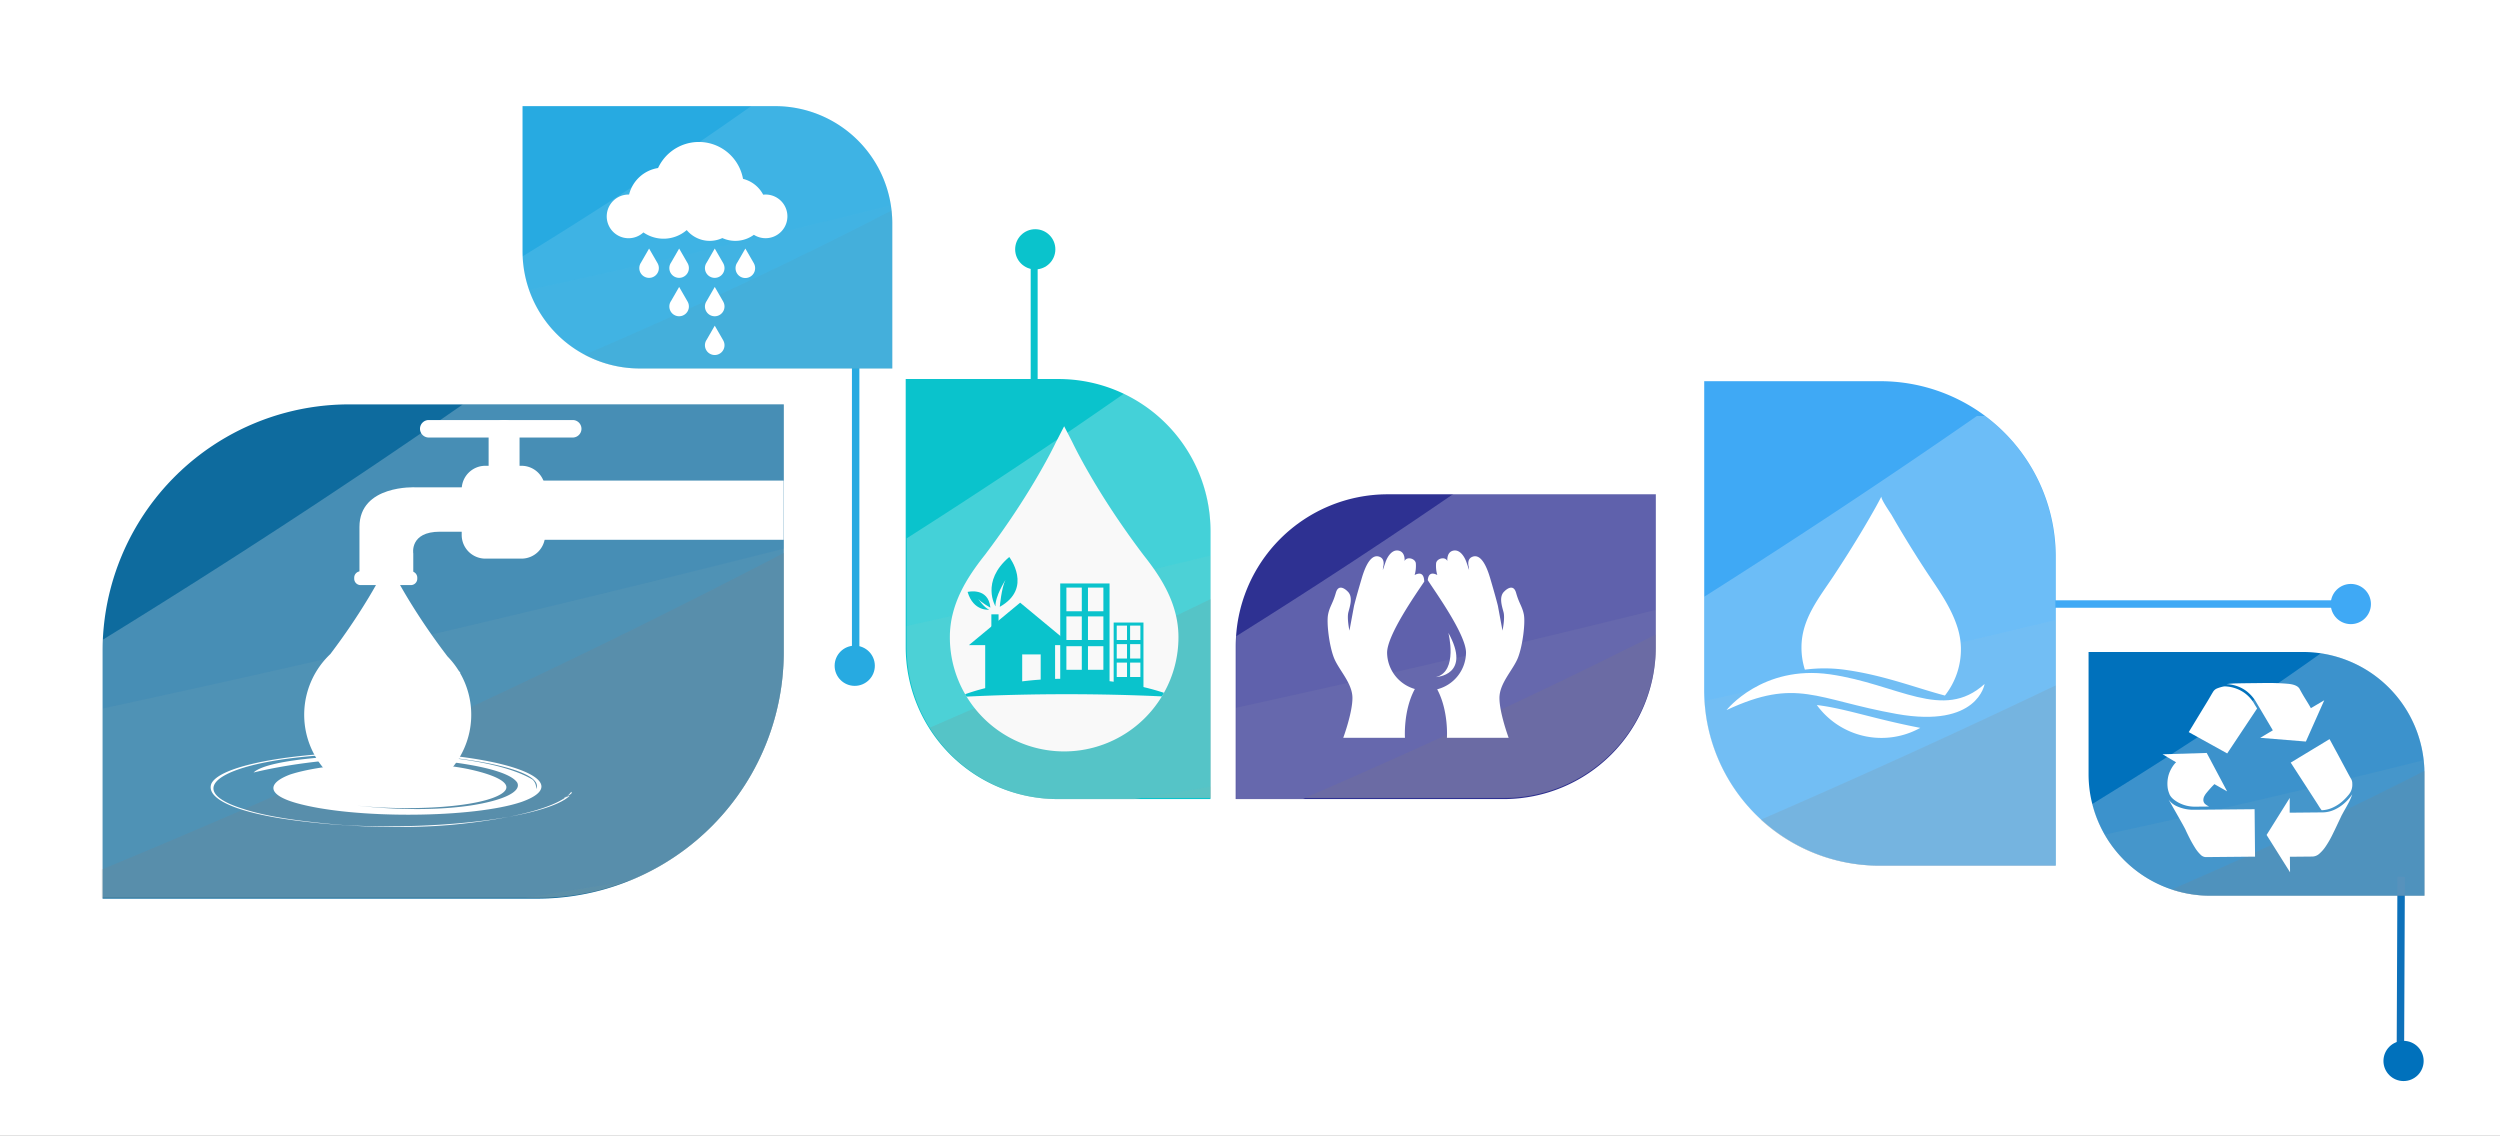 <svg xmlns="http://www.w3.org/2000/svg" xmlns:xlink="http://www.w3.org/1999/xlink" width="1006" height="457" viewBox="0 0 1006 457">
  <rect x="0" y="0" width="1006" height="457" fill="#808080" stroke="none"/>
  <defs>
    <clipPath id="clip-Mesa_de_trabajo_1">
      <rect width="1006" height="457"/>
    </clipPath>
  </defs>
  <g id="Mesa_de_trabajo_1" data-name="Mesa de trabajo – 1" clip-path="url(#clip-Mesa_de_trabajo_1)">
    <rect width="1006" height="457" fill="#fff"/>
    <g id="Grupo_5813" data-name="Grupo 5813" transform="translate(-132.587 -549.975)">
      <path id="Trazado_3941" data-name="Trazado 3941" d="M521.543,506.4H629.39v61.466a61.184,61.184,0,0,1-61.184,61.184H460.36V567.58A61.184,61.184,0,0,1,521.543,506.4Z" transform="translate(169.483 242.477)" fill="#2e3192"/>
      <g id="Grupo_4518" data-name="Grupo 4518" transform="translate(630.002 748.406)" opacity="0.7">
        <g id="Grupo_4517" data-name="Grupo 4517" opacity="0.6">
          <g id="Grupo_4513" data-name="Grupo 4513" transform="translate(27.779 56.892)">
            <g id="Grupo_4512" data-name="Grupo 4512">
              <path id="Trazado_3942" data-name="Trazado 3942" d="M631.388,566.856v4.582A61.18,61.18,0,0,1,570.2,632.614H490.3Q566.073,599.788,631.388,566.856Z" transform="translate(-490.296 -566.856)" fill="#594a42" opacity="0.8"/>
            </g>
          </g>
          <g id="Grupo_4516" data-name="Grupo 4516" opacity="0.7">
            <g id="Grupo_4514" data-name="Grupo 4514" transform="translate(0.014 47.018)">
              <path id="Trazado_3943" data-name="Trazado 3943" d="M629.4,556.276v14.456a61.18,61.18,0,0,1-61.185,61.176H488.311c-.364.159-.719.308-1.083.467H460.546V595.651Q543.952,577.424,629.4,556.276Z" transform="translate(-460.546 -556.276)" fill="#c2b59b" opacity="0.8"/>
            </g>
            <g id="Grupo_4515" data-name="Grupo 4515">
              <path id="Trazado_3944" data-name="Trazado 3944" d="M629.4,505.9V567.37a61.18,61.18,0,0,1-61.185,61.176H488.31c-.364.159-.719.308-1.083.467H460.545V567.081c0-1.195-.047-2.417.028-3.584v-.019q45.889-28.754,87.867-57.583H629.4Z" transform="translate(-460.531 -505.896)" fill="#fff" opacity="0.8"/>
            </g>
          </g>
        </g>
      </g>
      <path id="Trazado_3945" data-name="Trazado 3945" d="M330.664,845.531H155.778V745.856A99.218,99.218,0,0,1,255,646.638H429.883v99.675A99.218,99.218,0,0,1,330.664,845.531Z" transform="translate(18.087 66.063)" fill="#0e6b9e"/>
      <path id="Trazado_3946" data-name="Trazado 3946" d="M242.007,873.394h-86.23V922.54a48.92,48.92,0,0,0,48.92,48.92h86.23V922.314A48.919,48.919,0,0,0,242.007,873.394Z" transform="translate(817.247 -61.061)" fill="#0071bc"/>
      <path id="Trazado_3947" data-name="Trazado 3947" d="M199.99,444.595H301.632V386.179a47.139,47.139,0,0,0-47.139-47.139H152.851v58.415A47.139,47.139,0,0,0,199.99,444.595Z" transform="translate(190.003 253.645)" fill="#27aae1"/>
      <path id="Trazado_3948" data-name="Trazado 3948" d="M318.062,564.546V456.7h61.466a61.184,61.184,0,0,1,61.184,61.184V625.731H379.246A61.185,61.185,0,0,1,318.062,564.546Z" transform="translate(178.979 245.793)" fill="#0ac3cc"/>
      <path id="Trazado_3949" data-name="Trazado 3949" d="M460.36,771.013V646.638h70.886A70.561,70.561,0,0,1,601.808,717.2V841.575H530.922A70.561,70.561,0,0,1,460.36,771.013Z" transform="translate(358.004 56.73)" fill="#3fa9f5"/>
      <line id="Línea_190" data-name="Línea 190" y2="135.242" transform="translate(476.904 682.195)" fill="none" stroke="#27aae1" stroke-miterlimit="10" stroke-width="3"/>
      <g id="Grupo_4519" data-name="Grupo 4519" transform="translate(547.337 647.419)">
        <rect id="Rectángulo_1811" data-name="Rectángulo 1811" width="2.8" height="77.195" transform="translate(0 0)" fill="#0ac3cc"/>
      </g>
      <line id="Línea_191" data-name="Línea 191" x2="126.226" transform="translate(952.27 793.036)" fill="none" stroke="#3fa9f5" stroke-miterlimit="10" stroke-width="3"/>
      <circle id="Elipse_525" data-name="Elipse 525" cx="8.089" cy="8.089" r="8.089" transform="translate(1070.474 784.946)" fill="#3fa9f5"/>
      <g id="Grupo_4520" data-name="Grupo 4520" transform="translate(541.084 642.208)">
        <circle id="Elipse_526" data-name="Elipse 526" cx="8.089" cy="8.089" r="8.089" transform="translate(0 0)" fill="#0ac3cc"/>
      </g>
      <circle id="Elipse_527" data-name="Elipse 527" cx="8.089" cy="8.089" r="8.089" transform="translate(468.444 809.789)" fill="#27aae1"/>
      <g id="Grupo_4521" data-name="Grupo 4521" transform="translate(1091.687 902.805)">
        <line id="Línea_192" data-name="Línea 192" x1="0.343" y2="79.019" transform="translate(6.782)" fill="none" stroke="#0d71ba" stroke-miterlimit="10" stroke-width="3"/>
        <circle id="Elipse_528" data-name="Elipse 528" cx="8.089" cy="8.089" r="8.089" transform="translate(0 66.008)" fill="#0071bc"/>
      </g>
      <g id="Grupo_4529" data-name="Grupo 4529" transform="translate(173.587 712.701)" opacity="0.7">
        <g id="Grupo_4528" data-name="Grupo 4528" transform="translate(0 0)" opacity="0.6">
          <g id="Grupo_4524" data-name="Grupo 4524" transform="translate(0 59.833)">
            <g id="Grupo_4522" data-name="Grupo 4522" transform="translate(170.49 131.917)">
              <path id="Trazado_3950" data-name="Trazado 3950" d="M379.347,852.1a98.925,98.925,0,0,1-36.547,6.757h-4.638Q358.7,855.523,379.347,852.1Z" transform="translate(-338.162 -852.098)" fill="#c49a6c" opacity="0.8"/>
            </g>
            <g id="Grupo_4523" data-name="Grupo 4523">
              <path id="Trazado_3951" data-name="Trazado 3951" d="M429.825,710.749V750.59a98.825,98.825,0,0,1-9.193,41.754c-.523,1.129-1.064,2.24-1.624,3.341-.336.663-.681,1.316-1.036,1.969-.345.635-.691,1.26-1.045,1.876-.261.467-.523.924-.793,1.372-.084.149-.177.308-.28.467v.019q-1.19,1.988-2.464,3.91c-.728,1.1-1.475,2.174-2.249,3.238-.308.439-.625.868-.943,1.3q-2.128,2.856-4.461,5.544c-.327.392-.663.775-1.008,1.157-.14.168-.289.327-.448.495-.317.364-.644.719-.98,1.073-.14.159-.289.317-.439.476-.345.364-.691.728-1.036,1.083-.607.625-1.213,1.241-1.839,1.848-.495.485-1,.961-1.5,1.437-.392.373-.793.747-1.195,1.1q-.42.392-.84.756c-1.3,1.148-2.622,2.277-3.985,3.36-.345.28-.7.56-1.055.831-.429.336-.868.672-1.307,1-.495.373-.989.737-1.493,1.092q-.84.616-1.708,1.2a.335.335,0,0,1-.093.065c-.569.392-1.139.784-1.717,1.157-.486.327-.98.644-1.475.952-.4.261-.8.513-1.2.747-.98.607-1.969,1.195-2.977,1.764-.56.317-1.129.635-1.708.943a98.049,98.049,0,0,1-9.753,4.61l-.821.14a98.925,98.925,0,0,1-36.547,6.757H155.481V838.084c.084-.037.159-.065.243-.1C257.581,795.732,348.6,753,429.825,710.749Z" transform="translate(-155.481 -710.749)" fill="#594a42" opacity="0.8"/>
            </g>
          </g>
          <g id="Grupo_4527" data-name="Grupo 4527" opacity="0.7">
            <g id="Grupo_4525" data-name="Grupo 4525" transform="translate(0 58.077)">
              <path id="Trazado_3952" data-name="Trazado 3952" d="M429.862,708.868V710.6c-.009.009-.028.009-.037.019v39.841a98.825,98.825,0,0,1-9.193,41.754c-.523,1.129-1.064,2.24-1.624,3.341-.336.663-.681,1.316-1.036,1.969-.345.635-.691,1.26-1.045,1.876-.261.467-.523.924-.793,1.372-.093.168-.187.327-.28.485q-1.19,1.988-2.464,3.91c-.728,1.1-1.475,2.174-2.249,3.238-.308.439-.625.868-.943,1.3q-2.128,2.856-4.461,5.544c-.327.392-.663.775-1.008,1.157-.14.168-.289.327-.448.495-.317.364-.644.719-.98,1.073-.14.159-.289.317-.439.476-.345.364-.691.728-1.036,1.083-.607.625-1.213,1.241-1.839,1.848-.495.485-1,.961-1.5,1.437-.392.373-.793.737-1.195,1.1q-.406.378-.84.756c-1.3,1.148-2.622,2.277-3.985,3.36-.345.28-.7.56-1.055.831-.429.336-.868.672-1.307,1-.495.373-.989.737-1.493,1.092q-.84.616-1.708,1.2a.337.337,0,0,1-.093.065c-.569.392-1.139.784-1.717,1.157-.486.327-.98.644-1.475.952-.4.261-.8.513-1.2.747-.98.607-1.969,1.195-2.977,1.764-.56.317-1.129.635-1.708.943a98.019,98.019,0,0,1-9.753,4.61l-.821.14a98.925,98.925,0,0,1-36.547,6.757H155.481V773.245l.243-.056q134.895-29.1,274.1-64.312C429.834,708.877,429.854,708.868,429.862,708.868Z" transform="translate(-155.481 -708.868)" fill="#c2b59b" opacity="0.8"/>
            </g>
            <g id="Grupo_4526" data-name="Grupo 4526" transform="translate(0)">
              <path id="Trazado_3953" data-name="Trazado 3953" d="M429.862,704.715v1.736c-.009.009-.028.009-.037.019v39.841a98.825,98.825,0,0,1-9.193,41.754c-.523,1.129-1.064,2.24-1.624,3.341-.336.663-.681,1.316-1.036,1.969-.345.635-.691,1.26-1.045,1.876-.261.467-.523.924-.793,1.372-.093.168-.187.327-.28.485-.336.569-.681,1.129-1.045,1.689-.457.747-.933,1.493-1.419,2.221-.728,1.1-1.475,2.174-2.249,3.238-.308.439-.625.868-.943,1.3q-2.128,2.856-4.461,5.544c-.327.392-.663.775-1.008,1.157-.14.168-.289.327-.448.495-.317.364-.644.719-.98,1.073-.14.159-.289.317-.439.476-.345.364-.691.728-1.036,1.083-.607.625-1.213,1.241-1.839,1.848-.495.485-1,.961-1.5,1.437-.392.373-.793.737-1.195,1.1q-.406.378-.84.756c-1.3,1.148-2.622,2.277-3.985,3.36-.345.28-.7.56-1.055.831-.429.336-.868.672-1.307,1-.495.373-.989.737-1.493,1.092q-.84.616-1.708,1.2a.337.337,0,0,1-.093.065c-.569.392-1.139.784-1.717,1.157-.486.327-.98.644-1.475.952-.4.261-.8.513-1.2.747-.98.607-1.969,1.195-2.977,1.764-.56.317-1.129.635-1.708.943a98.022,98.022,0,0,1-9.753,4.61l-.821.14a98.925,98.925,0,0,1-36.547,6.757H155.481V745.854c0-1.437.14-3,.215-4.424.047-.028.084-.056.131-.084q76.687-47.261,144.9-94.708h129.1v58.087C429.834,704.725,429.854,704.715,429.862,704.715Z" transform="translate(-155.481 -646.638)" fill="#fff" opacity="0.8"/>
            </g>
          </g>
        </g>
      </g>
      <g id="Grupo_4534" data-name="Grupo 4534" transform="translate(217.358 718.997)">
        <g id="Grupo_4530" data-name="Grupo 4530" transform="translate(57.762)">
          <path id="Trazado_3954" data-name="Trazado 3954" d="M312.56,682.393H289.01s-22.475-1.1-22.475,15.953v21.4h21.659V709.055s-1.567-8.8,10.727-8.8h13.638V682.393Z" transform="translate(-264.425 -655.319)" fill="#fff"/>
          <path id="Trazado_3955" data-name="Trazado 3955" d="M264.274,721.582a2.58,2.58,0,0,0,2.577,2.576h20.228a2.579,2.579,0,0,0,2.574-2.576v-.4a2.577,2.577,0,0,0-2.574-2.577H266.851a2.578,2.578,0,0,0-2.577,2.577Z" transform="translate(-264.274 -657.736)" fill="#fff"/>
          <path id="Trazado_3956" data-name="Trazado 3956" d="M310.621,682.628a9.522,9.522,0,0,1,9.522-9.517H334.68a9.515,9.515,0,0,1,9.512,9.517v18.325a9.518,9.518,0,0,1-9.512,9.517H320.143a9.525,9.525,0,0,1-9.522-9.517Z" transform="translate(-267.367 -654.7)" fill="#fff"/>
          <rect id="Rectángulo_1812" data-name="Rectángulo 1812" width="97.608" height="23.822" transform="translate(75.203 24.368)" fill="#fff"/>
          <path id="Trazado_3957" data-name="Trazado 3957" d="M322.229,673.147a6.228,6.228,0,0,0,6.227,6.228h0a6.227,6.227,0,0,0,6.223-6.228V659.613a6.225,6.225,0,0,0-6.223-6.229h0a6.225,6.225,0,0,0-6.227,6.229Z" transform="translate(-268.141 -653.384)" fill="#fff"/>
          <path id="Trazado_3958" data-name="Trazado 3958" d="M292.641,656.906a3.524,3.524,0,0,0,3.519,3.519h57.934a3.522,3.522,0,0,0,3.521-3.519h0a3.523,3.523,0,0,0-3.521-3.522H296.16a3.523,3.523,0,0,0-3.519,3.522Z" transform="translate(-266.167 -653.384)" fill="#fff"/>
        </g>
        <g id="Grupo_4533" data-name="Grupo 4533" transform="translate(0 56.677)">
          <g id="Grupo_4531" data-name="Grupo 4531" transform="translate(0 76.906)">
            <path id="Trazado_3959" data-name="Trazado 3959" d="M333.346,811.433c4.377-8.69-37.41-15.564-75.714-14.135-48.494,1.573-69.083,13.684-42.266,22.07,9.882,3.313,24.547,5.258,40.971,6.6,40.1,2.15,81.75-3.5,90.547-11.834a5.928,5.928,0,0,0-2.672,1.476c.1-1.156,4.429-2.077,3.244-3.072-3.918,5.819-22.6,10.842-47.418,13.218-22.232,2.063-49.67.587-69.752-2.57-20.9-3.436-29.751-8.775-27.587-14,4.119-8.119,38.971-13.675,77.887-12.515,43.964,1.658,68.467,12.24,47,19.9-19.256,6.613-67.643,7.039-90.8.469-12-3.425-11.588-8.036-2.369-11.485,15.291-4.973,49.366-6.625,71.449-2.2,14.571,3.1,20.949,7.615,9.985,11.665-12.712,4.651-42.466,5.374-63.368,1.939,16.318,2.5,37.42,3.63,54.612,1.073,13.34-2.076,20.44-5.629,18.642-9.2-2.983-4.569-18.38-7.938-39.024-9.505-26.145-1.629-50.592,1.46-67.069,5.447,6.019-5.7,39.279-7.634,64.242-6.989,24.5,1.079,40.261,5.172,48.005,9.824A4.714,4.714,0,0,1,333.346,811.433Z" transform="translate(-202.381 -796.518)" fill="#fff"/>
          </g>
          <g id="Grupo_4532" data-name="Grupo 4532" transform="translate(37.639)">
            <path id="Trazado_3960" data-name="Trazado 3960" d="M253.228,751.611c13.739-18.14,21.043-32.485,22.937-36.414l.045-1.083s.078.175.234.5c.156-.328.233-.5.233-.5l.041,1.083c1.937,4,9.461,18.777,23.663,37.369a33.548,33.548,0,0,1,4.447,5.664c.249.3.485.6.729.907l-.123.1a33.61,33.61,0,1,1-52.206-7.624Z" transform="translate(-242.712 -714.113)" fill="#fff"/>
          </g>
        </g>
      </g>
      <g id="Grupo_4541" data-name="Grupo 4541" transform="translate(818.363 717.363)" opacity="0.7">
        <g id="Grupo_4540" data-name="Grupo 4540" opacity="0.6">
          <g id="Grupo_4536" data-name="Grupo 4536" transform="translate(22.785 108.474)">
            <g id="Grupo_4535" data-name="Grupo 4535">
              <path id="Trazado_3961" data-name="Trazado 3961" d="M603.3,777.863v72.468H532.408a70.323,70.323,0,0,1-47.634-18.5c.028-.009.047-.02.075-.028q61.834-26.85,118.068-53.756C603.047,777.984,603.169,777.928,603.3,777.863Z" transform="translate(-484.774 -777.863)" fill="#594a42" opacity="0.8"/>
            </g>
          </g>
          <g id="Grupo_4539" data-name="Grupo 4539" opacity="0.7">
            <g id="Grupo_4537" data-name="Grupo 4537" transform="translate(0.07 82.174)">
              <path id="Trazado_3962" data-name="Trazado 3962" d="M601.675,749.683v98.768H530.784a70.323,70.323,0,0,1-47.634-18.5c.028-.009.047-.02.075-.028-.028-.019-.047-.047-.075-.065a70.195,70.195,0,0,1-22.716-47.653q69.854-15.4,140.858-32.431C601.423,749.748,601.544,749.711,601.675,749.683Z" transform="translate(-460.434 -749.683)" fill="#c2b59b" opacity="0.8"/>
            </g>
            <g id="Grupo_4538" data-name="Grupo 4538">
              <path id="Trazado_3963" data-name="Trazado 3963" d="M601.67,718.2V842.575H530.779a70.323,70.323,0,0,1-47.634-18.5c.028-.009.047-.02.075-.028-.028-.019-.047-.047-.075-.065a70.195,70.195,0,0,1-22.716-47.653V776.3c-.094-1.437-.065-2.837-.065-4.293V734.372q57.354-36.342,109.753-72.739H573.3c.477.355.944.709,1.4,1.083A70.4,70.4,0,0,1,601.67,718.2Z" transform="translate(-460.359 -661.633)" fill="#fff" opacity="0.8"/>
            </g>
          </g>
        </g>
      </g>
      <g id="Grupo_4542" data-name="Grupo 4542" transform="translate(827.339 749.728)">
        <path id="Trazado_3964" data-name="Trazado 3964" d="M508.917,786.275c11.271,1.318,22.952,5.59,41.63,9.181a32.188,32.188,0,0,1-41.63-9.181Z" transform="translate(-472.575 -702.316)" fill="#fff"/>
        <path id="Trazado_3965" data-name="Trazado 3965" d="M566.447,757.046a30.012,30.012,0,0,1-6.433,19.4c-11.407-3-24.269-8.065-39.4-10.246a60.818,60.818,0,0,0-16.952-.17,29.21,29.21,0,0,1-1.364-8.978c0-11.516,7.158-19.978,13.169-29.112,4.864-7.391,9.569-14.893,14-22.554,1.727-2.989,3.456-5.993,5.011-9.077-.448.888,3.675,6.75,4.115,7.522,4.121,7.231,8.5,14.313,13.029,21.3,5.043,7.783,10.878,15.352,13.584,24.355A29.623,29.623,0,0,1,566.447,757.046Z" transform="translate(-472.134 -696.313)" fill="#fff"/>
        <path id="Trazado_3966" data-name="Trazado 3966" d="M469.977,787.376s14.391-18.28,41.616-14.391,45.505,19.058,62.23,3.89c0,0-2.722,17.891-35.393,12.057S498.37,774.152,469.977,787.376Z" transform="translate(-469.977 -701.393)" fill="#fff"/>
      </g>
      <g id="Grupo_4544" data-name="Grupo 4544" transform="translate(666.817 771.48)">
        <g id="Grupo_4543" data-name="Grupo 4543" transform="translate(0)">
          <path id="Trazado_3967" data-name="Trazado 3967" d="M523.919,571.759c0-7.092,11.52-23.508,14.941-28.6,0-.145-.011-.3-.022-.455-.16-2.362-1.288-3.533-3.847-2.2a12.978,12.978,0,0,0,.479-4.827c-.372-1.9-3.681-2.733-4.524-.781,0,0,.421-3.583-2.351-4.2s-4.637,2.619-5.331,4.672l-1.067,3.15.106-1.2s.995-2.978-1.172-4.039-4.939.119-7.391,8.439-3.127,11.193-3.127,11.193l-1.848,9.962s-1.067-4.929-.427-7.393,1.991-6.3-.355-8.421c0,0-3.482-3.7-4.691.617s-2.487,5.443-3.127,8.729.426,12.426,2.345,17.355,7.462,10.2,7.462,16.225-3.7,16.021-3.7,16.021h24.836s-.743-10.818,3.912-19.512c0,0,.03-.048.073-.12A15.387,15.387,0,0,1,523.919,571.759Z" transform="translate(-499.978 -530.62)" fill="#fff"/>
          <path id="Trazado_3968" data-name="Trazado 3968" d="M581.831,556.405c-.64-3.286-1.919-4.415-3.127-8.729s-4.691-.617-4.691-.617c-2.345,2.122-.995,5.957-.356,8.421s-.426,7.393-.426,7.393l-1.848-9.962s-.675-2.875-3.127-11.193-5.224-9.5-7.391-8.439-1.173,4.039-1.173,4.039l.106,1.2-1.066-3.15c-.693-2.054-2.559-5.289-5.331-4.672s-2.351,4.2-2.351,4.2c-.844-1.951-4.152-1.118-4.525.781A12.991,12.991,0,0,0,547,540.5c-2.514-1.311-3.645-.2-3.836,2.078,2.717,4.29,15.393,21.791,15.393,29.175a15.4,15.4,0,0,1-11.6,14.73l0,.007c4.655,8.694,3.912,19.512,3.912,19.512h24.837s-3.7-10-3.7-16.021,5.544-11.3,7.462-16.225S582.47,559.691,581.831,556.405Z" transform="translate(-502.86 -530.62)" fill="#fff"/>
          <path id="Trazado_3969" data-name="Trazado 3969" d="M551.688,566.137s4.029,15.526-4.977,17.81C546.71,583.947,561.169,583.261,551.688,566.137Z" transform="translate(-503.096 -532.99)" fill="#fff"/>
        </g>
      </g>
      <g id="Grupo_4551" data-name="Grupo 4551" transform="translate(342.742 592.686)" opacity="0.32">
        <g id="Grupo_4550" data-name="Grupo 4550" opacity="0.6">
          <g id="Grupo_4546" data-name="Grupo 4546" transform="translate(25.124 42.006)">
            <g id="Grupo_4545" data-name="Grupo 4545">
              <path id="Trazado_3970" data-name="Trazado 3970" d="M303.42,389.185V447.6H201.787a46.815,46.815,0,0,1-22.137-5.516c45.1-19.309,86.159-38.75,123.49-58.031A46.889,46.889,0,0,1,303.42,389.185Z" transform="translate(-179.65 -384.052)" fill="#594a42" opacity="0.8"/>
            </g>
          </g>
          <g id="Grupo_4549" data-name="Grupo 4549" opacity="0.7">
            <g id="Grupo_4547" data-name="Grupo 4547" transform="translate(2.716 39.869)">
              <path id="Trazado_3971" data-name="Trazado 3971" d="M301.818,389.032v58.413H200.185a46.815,46.815,0,0,1-22.137-5.516.28.28,0,0,0-.075.037,47.369,47.369,0,0,1-22.324-26.1c0-.009-.009-.028-.009-.037h.009q71.675-15.455,145.59-34.055c.009-.009.009-.009.019-.009.028.168.056.336.075.5.084.541.149,1.083.205,1.633A46.882,46.882,0,0,1,301.818,389.032Z" transform="translate(-155.64 -381.762)" fill="#c2b59b" opacity="0.8"/>
            </g>
            <g id="Grupo_4548" data-name="Grupo 4548">
              <path id="Trazado_3972" data-name="Trazado 3972" d="M301.624,386.181v58.413H199.991a46.815,46.815,0,0,1-22.137-5.516.28.28,0,0,0-.075.037,47.369,47.369,0,0,1-22.324-26.1c0-.009-.009-.028-.009-.037a47,47,0,0,1-2.716-13.411c.056-.028.1-.065.159-.093q48.927-30.028,91.6-60.177c.121-.084.233-.168.355-.252h9.641a47.139,47.139,0,0,1,46.579,39.869c.028.168.056.336.075.5.084.541.149,1.083.205,1.633A46.882,46.882,0,0,1,301.624,386.181Z" transform="translate(-152.73 -339.042)" fill="#fff" opacity="0.8"/>
            </g>
          </g>
        </g>
      </g>
      <g id="Grupo_4559" data-name="Grupo 4559" transform="translate(497.46 708.155)" opacity="0.7">
        <g id="Grupo_4558" data-name="Grupo 4558" transform="translate(0)" opacity="0.6">
          <g id="Grupo_4554" data-name="Grupo 4554" transform="translate(9.249 82.921)">
            <g id="Grupo_4552" data-name="Grupo 4552" transform="translate(85.114 75.445)">
              <path id="Trazado_3973" data-name="Trazado 3973" d="M447.488,632.457v4.536H419.621Q433.523,634.751,447.488,632.457Z" transform="translate(-419.621 -632.457)" fill="#c49a6c" opacity="0.8"/>
            </g>
            <g id="Grupo_4553" data-name="Grupo 4553">
              <path id="Trazado_3974" data-name="Trazado 3974" d="M441.4,551.617V631.6H413.535c-.971.159-1.941.317-2.912.467h-30.7A60.99,60.99,0,0,1,328.58,603.6c-.056-.084-.1-.168-.159-.252Q388.17,577.532,441.4,551.617Z" transform="translate(-328.421 -551.617)" fill="#594a42" opacity="0.8"/>
            </g>
          </g>
          <g id="Grupo_4557" data-name="Grupo 4557" opacity="0.7">
            <g id="Grupo_4555" data-name="Grupo 4555" transform="translate(0 65.412)">
              <path id="Trazado_3975" data-name="Trazado 3975" d="M440.741,532.856v97.489H412.874c-.971.159-1.941.317-2.912.467h-30.7a60.99,60.99,0,0,1-51.348-28.465c-.056-.084-.1-.168-.159-.252a61.637,61.637,0,0,1-9.249-32.935v-7.979Q379.086,547.8,440.741,532.856Z" transform="translate(-318.511 -532.856)" fill="#c2b59b" opacity="0.8"/>
            </g>
            <g id="Grupo_4556" data-name="Grupo 4556">
              <path id="Trazado_3976" data-name="Trazado 3976" d="M440.741,517.83V625.669H412.874c-.971.159-1.941.317-2.912.467h-30.7a60.99,60.99,0,0,1-51.348-28.465c-.056-.084-.1-.168-.159-.252a61.637,61.637,0,0,1-9.249-32.935V521.2Q364.4,492,406.248,462.767A61.171,61.171,0,0,1,440.741,517.83Z" transform="translate(-318.511 -462.767)" fill="#fff" opacity="0.8"/>
            </g>
          </g>
        </g>
      </g>
      <g id="Grupo_4567" data-name="Grupo 4567" transform="translate(514.812 721.502)">
        <path id="Trazado_3977" data-name="Trazado 3977" d="M429.09,561.924a45.713,45.713,0,0,1-5.839,22.411c-.273.484-.55.964-.84,1.435a45.975,45.975,0,0,1-78.575.091c-.194-.323-.389-.645-.579-.972a45.718,45.718,0,0,1-6.154-22.964c0-13.457,7.1-24.243,14.044-33.018,17.216-22.741,26.368-40.69,28.762-45.652l3.184-6.187,3.189,6.187c2.394,4.962,11.543,22.911,28.758,45.652C421.994,537.681,429.09,548.467,429.09,561.924Z" transform="translate(-337.104 -477.068)" fill="#f9f9f9"/>
        <g id="Grupo_4566" data-name="Grupo 4566" transform="translate(6.154 52.608)">
          <g id="Grupo_4564" data-name="Grupo 4564" transform="translate(0 10.664)">
            <g id="Grupo_4563" data-name="Grupo 4563">
              <g id="Grupo_4561" data-name="Grupo 4561" transform="translate(1.495)">
                <path id="Trazado_3978" data-name="Trazado 3978" d="M384.687,544.865v43.009h19.851V544.865Zm11.166,1.654h6.2v9.512h-6.2Zm0,11.579h6.2v9.512h-6.2Zm0,11.993h6.2V579.6h-6.2Zm-8.685-23.573h6.2v9.512h-6.2Zm0,11.579h6.2v9.512h-6.2Zm6.2,11.993V579.6h-6.2v-9.512Z" transform="translate(-347.928 -544.865)" fill="#0ac3cc"/>
                <path id="Trazado_3979" data-name="Trazado 3979" d="M407.729,561.7V589h11.993V561.7Zm6.617,1.241h4.135v5.79h-4.135Zm0,7.444h4.135v5.79h-4.135Zm0,7.444h4.135v5.79h-4.135Zm-5.377-14.887H413.1v5.79h-4.135Zm0,7.444H413.1v5.79h-4.135Zm0,7.444H413.1v5.79h-4.135Z" transform="translate(-349.466 -545.989)" fill="#0ac3cc"/>
                <g id="Grupo_4560" data-name="Grupo 4560" transform="translate(0 7.716)">
                  <path id="Trazado_3980" data-name="Trazado 3980" d="M345.3,570.23l20.631-17.1,20.63,17.1Z" transform="translate(-345.3 -553.133)" fill="#0ac3cc"/>
                  <path id="Trazado_3981" data-name="Trazado 3981" d="M352.338,567.464v21.918h28.121V567.464Zm22.332,21.091h-7.444V574.908h7.444Z" transform="translate(-345.77 -554.089)" fill="#0ac3cc"/>
                  <rect id="Rectángulo_1813" data-name="Rectángulo 1813" width="2.895" height="5.79" transform="translate(9.051 4.69)" fill="#0ac3cc"/>
                </g>
              </g>
              <g id="Grupo_4562" data-name="Grupo 4562" transform="translate(0 38.316)">
                <path id="Trazado_3982" data-name="Trazado 3982" d="M423.691,591.6c-.273.484-.55.964-.84,1.435-12.216-.575-25.073-.881-38.353-.881-13.962,0-27.456.34-40.222.972-.194-.323-.389-.645-.579-.972,2.51-.9,5.207-1.712,8.064-2.436a118.276,118.276,0,0,1,14.888-2.734q3.629-.447,7.444-.711,2.854-.192,5.79-.281c.687-.021,1.378-.037,2.068-.046.844-.017,1.7-.024,2.547-.024a147.881,147.881,0,0,1,17.3,1c.554.062,1.109.133,1.654.207a120.437,120.437,0,0,1,11.993,2.155C418.357,589.96,421.111,590.739,423.691,591.6Z" transform="translate(-343.698 -585.921)" fill="#0ac3cc"/>
              </g>
            </g>
          </g>
          <g id="Grupo_4565" data-name="Grupo 4565" transform="translate(0.982)">
            <path id="Trazado_3983" data-name="Trazado 3983" d="M353.443,555.625s-6.327.85-8.693-7.145c0,0,8.37-2.053,9.17,6.329,0,0-3.714-2.046-4.9-3.533C349.022,551.275,351.42,554.873,353.443,555.625Z" transform="translate(-344.75 -534.427)" fill="#0ac3cc"/>
            <path id="Trazado_3984" data-name="Trazado 3984" d="M356.664,553.3s-6.111-9.973,5.535-19.861c0,0,9.641,12.5-3.811,20.051,0,0,.678-7.734,2.291-10.823C360.68,542.666,356.428,549.353,356.664,553.3Z" transform="translate(-345.438 -533.438)" fill="#0ac3cc"/>
          </g>
        </g>
      </g>
      <g id="Grupo_4568" data-name="Grupo 4568" transform="translate(376.75 607.106)">
        <path id="Trazado_3985" data-name="Trazado 3985" d="M253.082,375.648a8.345,8.345,0,0,0-.965.059A12.645,12.645,0,0,0,244,369.335a18.078,18.078,0,0,0-34.192-4.357,14.293,14.293,0,0,0-11.657,10.678,1.686,1.686,0,0,0-.182-.009,8.789,8.789,0,1,0,5.946,15.241,14.255,14.255,0,0,0,17.4-.918.219.219,0,0,0,.069.024,12.027,12.027,0,0,0,14.295,3.163,12.641,12.641,0,0,0,12.688-1.313,8.784,8.784,0,1,0,4.716-16.2Z" transform="translate(-189.17 -354.493)" fill="#fff"/>
        <path id="Trazado_3986" data-name="Trazado 3986" d="M216.151,408.306a3.934,3.934,0,1,0,7.391-1.882h.006l-3.45-5.982-3.246,5.632A3.889,3.889,0,0,0,216.151,408.306Z" transform="translate(-190.97 -357.559)" fill="#fff"/>
        <path id="Trazado_3987" data-name="Trazado 3987" d="M203.2,408.306a3.934,3.934,0,1,0,7.386-1.882h.01l-3.456-5.982-3.244,5.632A3.956,3.956,0,0,0,203.2,408.306Z" transform="translate(-190.106 -357.559)" fill="#fff"/>
        <path id="Trazado_3988" data-name="Trazado 3988" d="M216.151,424.859a3.934,3.934,0,1,0,7.391-1.877h.006l-3.45-5.987-3.246,5.634A3.879,3.879,0,0,0,216.151,424.859Z" transform="translate(-190.97 -358.664)" fill="#fff"/>
        <path id="Trazado_3989" data-name="Trazado 3989" d="M244.7,408.306a3.935,3.935,0,1,0,7.869,0,3.973,3.973,0,0,0-.476-1.882h.008l-3.455-5.982-3.251,5.632A3.9,3.9,0,0,0,244.7,408.306Z" transform="translate(-192.876 -357.559)" fill="#fff"/>
        <path id="Trazado_3990" data-name="Trazado 3990" d="M231.5,408.306a3.936,3.936,0,1,0,7.394-1.882h.013l-3.456-5.982-3.243,5.632A3.9,3.9,0,0,0,231.5,408.306Z" transform="translate(-191.995 -357.559)" fill="#fff"/>
        <path id="Trazado_3991" data-name="Trazado 3991" d="M231.5,424.859a3.936,3.936,0,1,0,7.394-1.877h.013l-3.456-5.987-3.243,5.634A3.885,3.885,0,0,0,231.5,424.859Z" transform="translate(-191.995 -358.664)" fill="#fff"/>
        <path id="Trazado_3992" data-name="Trazado 3992" d="M231.5,441.567a3.936,3.936,0,1,0,7.394-1.877h.013L235.45,433.7l-3.243,5.634A3.889,3.889,0,0,0,231.5,441.567Z" transform="translate(-191.995 -359.779)" fill="#fff"/>
      </g>
      <g id="Grupo_4575" data-name="Grupo 4575" transform="translate(974.409 812.863)" opacity="0.7">
        <g id="Grupo_4574" data-name="Grupo 4574" transform="translate(0 0)" opacity="0.6">
          <g id="Grupo_4570" data-name="Grupo 4570" transform="translate(32.077 47.326)">
            <g id="Grupo_4569" data-name="Grupo 4569">
              <path id="Trazado_3993" data-name="Trazado 3993" d="M293.321,925.736v49.146H207.087a48.859,48.859,0,0,1-15.455-2.492c.037-.019.065-.027.1-.047q54.918-23.8,101.53-47.653c.009-.009.028-.009.037-.019C293.321,925.027,293.321,925.381,293.321,925.736Z" transform="translate(-191.632 -924.672)" fill="#594a42" opacity="0.8"/>
            </g>
          </g>
          <g id="Grupo_4573" data-name="Grupo 4573" opacity="0.7">
            <g id="Grupo_4571" data-name="Grupo 4571" transform="translate(5.125 43.061)">
              <path id="Trazado_3994" data-name="Trazado 3994" d="M291.394,925.431v49.146H205.16a48.859,48.859,0,0,1-15.455-2.492c.037-.019.065-.027.1-.047l-.1-.028a49.02,49.02,0,0,1-26.953-21.988Q226.014,936.345,291.1,920.1c.047.373.075.747.112,1.12.084,1.036.14,2.091.159,3.145C291.394,924.722,291.394,925.076,291.394,925.431Z" transform="translate(-162.752 -920.102)" fill="#c2b59b" opacity="0.8"/>
            </g>
            <g id="Grupo_4572" data-name="Grupo 4572">
              <path id="Trazado_3995" data-name="Trazado 3995" d="M291.027,922.352V971.5H204.793a48.859,48.859,0,0,1-15.455-2.492c.037-.019.065-.027.1-.047l-.1-.028a49.02,49.02,0,0,1-26.953-21.988.066.066,0,0,0-.02-.037,48.8,48.8,0,0,1-5.1-12.235.628.628,0,0,1,.1-.065q49.3-30.266,91.992-60.644a48.9,48.9,0,0,1,39.216,33.056c.112.317.215.644.308.961.2.644.383,1.288.56,1.941.187.719.355,1.447.513,2.184.271,1.251.485,2.529.644,3.826.056.355.1.709.14,1.073v.019c.047.373.075.747.112,1.12.056.691.1,1.391.121,2.091.019.345.028.7.037,1.055S291.027,922,291.027,922.352Z" transform="translate(-157.261 -873.962)" fill="#fff" opacity="0.8"/>
            </g>
          </g>
        </g>
      </g>
      <g id="Grupo_4577" data-name="Grupo 4577" transform="translate(1002.817 824.825)">
        <g id="Grupo_4576" data-name="Grupo 4576" transform="translate(0 0)">
          <path id="Trazado_3996" data-name="Trazado 3996" d="M200.659,941.125a15.817,15.817,0,0,1-6.72-1.276A8.19,8.19,0,0,1,190.271,937c.189.328.427.748.718,1.263q.661,1.176,1.784,3.14t2.361,4.161q1.239,2.194,1.784,3.252a8.609,8.609,0,0,1,.39.837q.932,1.975,1.747,3.53t1.86,3.222a14.059,14.059,0,0,0,2.159,2.723,3.151,3.151,0,0,0,2.107,1.048l19.894-.186-.181-19.086Z" transform="translate(-187.872 -890.13)" fill="#fff"/>
          <path id="Trazado_3997" data-name="Trazado 3997" d="M194.055,936.89a13.909,13.909,0,0,0,6.953,1.651l5.414-.051a7.728,7.728,0,0,1-1.419-.862,2.177,2.177,0,0,1-.9-1.861,3.4,3.4,0,0,1,.519-1.683,6.858,6.858,0,0,1,.828-1.189c.4-.483.815-.971,1.24-1.458s.805-.9,1.131-1.23.566-.577.72-.732l5.133,2.924-8.223-15.472-17.755.544,5.442,3.228a4.591,4.591,0,0,0-.714.732,12.1,12.1,0,0,0-1.168,1.726,12.779,12.779,0,0,0-1.155,2.716,12.927,12.927,0,0,0-.289,5.531,10.063,10.063,0,0,0,.549,1.822Q190.992,935.207,194.055,936.89Z" transform="translate(-187.7 -888.79)" fill="#fff"/>
          <path id="Trazado_3998" data-name="Trazado 3998" d="M190.253,936.965c-.1-.17-.182-.316-.253-.437Q190.116,936.752,190.253,936.965Z" transform="translate(-187.853 -890.098)" fill="#fff"/>
          <path id="Trazado_3999" data-name="Trazado 3999" d="M247.19,910.327l7.392-16.61-5.383,3.176c-.158-.3-.413-.757-.776-1.364s-.841-1.388-1.433-2.348-1.109-1.831-1.547-2.615-.711-1.278-.815-1.482q-.931-1.592-4.4-1.976a99.643,99.643,0,0,0-10.863-.318q-7.32.067-9.908.132a36.1,36.1,0,0,0-4.263.305,13.5,13.5,0,0,1,1.868.173,15.683,15.683,0,0,1,3.13.886,13.311,13.311,0,0,1,3.8,2.328,15.453,15.453,0,0,1,3.394,4.2l6.506,10.992-5.078,3.018Z" transform="translate(-189.535 -886.779)" fill="#fff"/>
          <path id="Trazado_4000" data-name="Trazado 4000" d="M265.541,923.9q-1.242-2.314-3.8-7.092-1.242-2.273-2.1-3.869c-.568-1.06-.927-1.72-1.084-1.972l-15.615,9.447q.771,1.21,5.22,8.067t5.8,8.978a19.95,19.95,0,0,0,1.43,2.12,11.582,11.582,0,0,0,4.716-1.186,15.673,15.673,0,0,0,3.672-2.436,20.739,20.739,0,0,0,2.264-2.345,6.283,6.283,0,0,0,1.673-4.742,3.6,3.6,0,0,0-.395-1.75Q266.78,926.211,265.541,923.9Z" transform="translate(-191.387 -888.392)" fill="#fff"/>
          <path id="Trazado_4001" data-name="Trazado 4001" d="M225.539,895.6a13.943,13.943,0,0,0-3.275-4.063,13.436,13.436,0,0,0-3.757-2.258,15.218,15.218,0,0,0-3.17-.888,14.774,14.774,0,0,0-2.06-.172,14.626,14.626,0,0,0-3,.869,3.318,3.318,0,0,0-1.552,1.391q-.3.463-1.05,1.769t-1.951,3.267q-1.2,1.964-2.742,4.5t-1.912,3.154q-1.876,3.08-2.1,3.463l15.479,8.572,12.027-18.085c-.21-.354-.441-.734-.7-1.14Z" transform="translate(-188.452 -886.874)" fill="#fff"/>
          <path id="Trazado_4002" data-name="Trazado 4002" d="M263.671,938.483a15.961,15.961,0,0,1-3.674,2.4,11.761,11.761,0,0,1-4.753,1.152q-.23,0-13.415.124l.021-5.946-9.312,14.9,9.44,15.029-.058-6.25,9.068-.085a4.357,4.357,0,0,0,2.81-1.173,14.769,14.769,0,0,0,2.638-3.081,38.434,38.434,0,0,0,2.327-4q1.049-2.07,2.692-5.6.671-1.38,1.272-2.688.3-.538,1.05-1.919,1.2-2.069,1.947-3.525a20.6,20.6,0,0,0,1.269-3.061c-.2.307-.552.78-1.055,1.419A18.84,18.84,0,0,1,263.671,938.483Z" transform="translate(-190.692 -889.98)" fill="#fff"/>
        </g>
      </g>
    </g>
  </g>
</svg>
